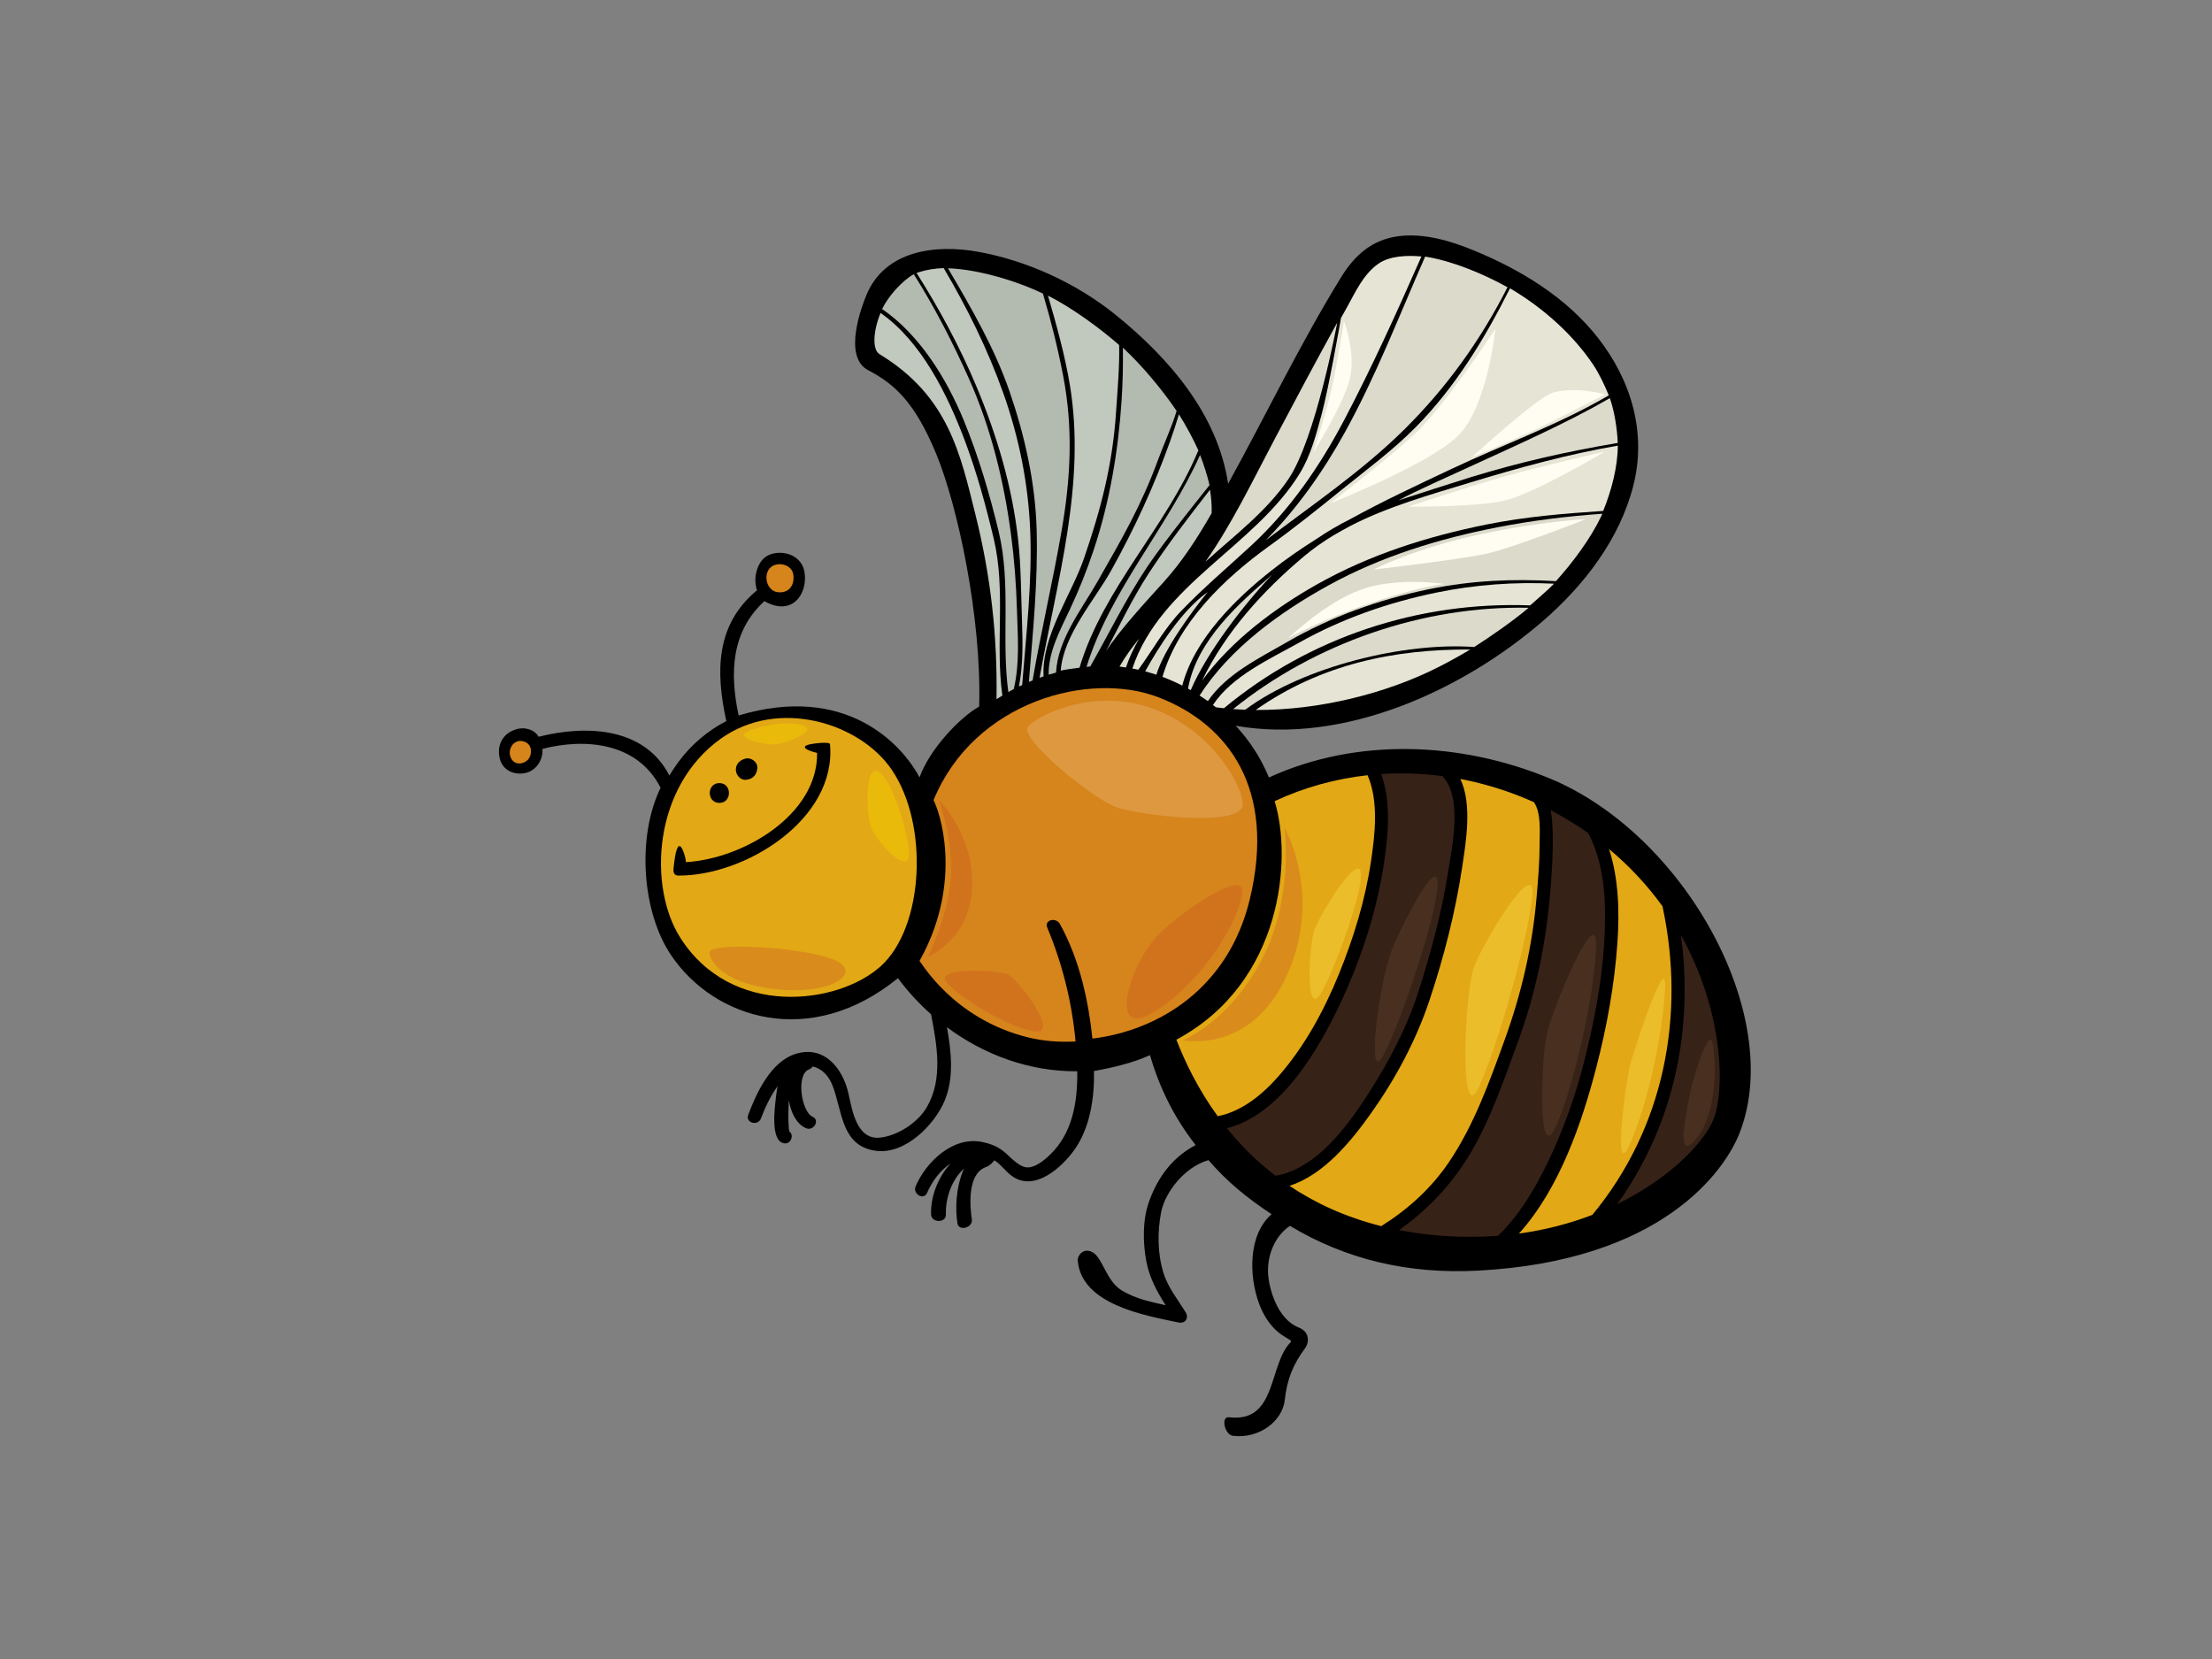 <?xml version="1.0" encoding="utf-8"?>
<!-- Generator: Adobe Illustrator 17.0.0, SVG Export Plug-In . SVG Version: 6.00 Build 0)  -->
<!DOCTYPE svg PUBLIC "-//W3C//DTD SVG 1.1//EN" "http://www.w3.org/Graphics/SVG/1.1/DTD/svg11.dtd">
<svg version="1.1" id="Layer_1" xmlns="http://www.w3.org/2000/svg" xmlns:xlink="http://www.w3.org/1999/xlink" x="0px" y="0px"
	 width="800px" height="600px" viewBox="0 0 800 600" enable-background="new 0 0 800 600" xml:space="preserve">
<rect x="0" y="0" width="800" height="600" fill="#808080" stroke="none"/>
<g>
	<path d="M560.469,281.522c-32.19-13.305-69.703-14.901-101.551-0.335c-2.806-6.926-6.925-13.234-11.987-18.703
		c39.181,6.882,82.021-12.809,110.982-37.805c14.918-12.876,27.792-29.548,32.764-48.888c4.947-19.239-0.697-38.162-12.691-53.532
		c-11.522-14.757-28.079-24.78-45.19-31.782c-8.39-3.434-17.995-6.263-27.145-5.035c-9.512,1.278-15.756,6.915-20.627,14.832
		c-14.795,24.021-27.048,49.589-40.64,74.285c-0.07,0.13-0.144,0.264-0.214,0.391c-3.741-24.993-21.256-45.386-40.697-61.094
		c-14.096-11.388-31.982-19.619-49.81-22.818c-15.221-2.729-33.388-0.561-40.193,15.39c-1.71,4.012-8.838,22.587,0.532,27.471
		c9.371,4.888,16.837,11.457,24.597,30.269c7.763,18.811,16.455,59.083,15.529,91.376c-6.708,3.708-17.831,15.176-21.569,25.615
		c-6.528-12.357-26.936-33.962-65.425-22.398c-3.242-15.316-2.738-30.315,9.327-41.356c10.068,5.766,15.735-2.707,14.521-10.388
		c-1.219-7.682-10.859-8.666-14.672-5.149c-2.892,2.667-3.861,7.882-2.522,11.611c-15.014,12.375-14.999,29.543-11.102,47.304
		c-6.648,3.432-12.595,8.405-17.27,14.715c-1.195,1.607-2.297,3.273-3.323,4.979c-8.951-17.392-29.752-18.43-47.309-14.025
		c-1.269-2.408-4.816-3.781-8.348-2.623c-4.798,1.574-6.831,5.852-5.672,10.548c1.159,4.692,6.025,6.291,10.118,4.937
		c3.062-1.015,5.615-4.517,5.304-8.474c15.777-4.055,34.495-2.174,42.728,14.076c-8.627,17.712-6.823,44.883,3.866,60.648
		c15.615,23.029,50.353,33.96,81.971,8.198c3.524,4.755,7.552,9.135,11.973,13.063c2.161,11.193,4.396,23.333-1.49,33.543
		c-3.237,5.612-10.645,10.485-17.131,11.077c-8.29,0.756-9.901-9.988-11.232-15.912c-2.052-9.164-8.753-17.59-19.094-14.391
		c-8.969,2.776-14.187,14.054-17.176,22.091c-1.075,2.895,3.542,4.131,4.61,1.269c1.53-4.111,3.472-8.101,6.014-11.676
		c-0.269,1.403-0.465,2.789-0.603,4.069c-0.36,3.31-2.114,15.428,2.741,16.557c2.639,0.612,3.939-2.882,2.164-4.203
		c-0.021-0.057-0.031-0.107-0.057-0.172c-0.258-1.006-0.24-2.133-0.295-3.163c-0.12-2.341-0.037-4.69,0.076-7.028
		c0.016-0.313,0.037-0.647,0.057-0.995c0.7,4.534,2.798,8.634,6.152,10.119c2.791,1.234,5.226-2.88,2.412-4.124
		c-4.023-1.784-6.111-15.351-1.263-17.13c0.603-0.219,1.021-0.607,1.279-1.06c2.989,0.662,5.651,2.942,7.17,6.808
		c3.681,9.385,3.093,22.013,15.748,23.699c10.561,1.407,21.193-9.393,24.842-18.136c3.412-8.166,2.441-17.59,0.83-26.556
		c13.527,10.073,29.982,16.077,47.126,15.932c0.133,11.045-1.634,22.305-9.895,30.222c-2.088,2.001-5.746,5.08-8.904,4.453
		c-1.838-0.363-3.9-2.075-6.103-4.164c-2.203-2.089-4.404-3.945-9.692-4.98c-10.326-2.022-20.005,7.114-23.845,16.035
		c-1.206,2.799,2.913,5.234,4.124,2.412c1.845-4.281,4.759-8.111,8.523-10.66c-4.565,4.991-7.28,11.903-7.077,18.468
		c0.091,3.074,5.45,3.143,5.356,0.061c-0.18-5.818,1.968-12.438,6.502-16.615c-3.14,7.452-3.043,14.89-2.328,19.743
		c0.452,3.041,5.662,1.613,5.213-1.397c-0.736-4.995-1.618-16.458,4.994-18.893c1.96-0.726,2.796-2.172,3.161-2.458
		c2.289,1.296,4.145,4.16,6.575,5.82c8.084,5.513,17.729-3.217,22.263-9.511c5.711-7.917,7.379-18.765,7.191-28.639
		c6.727-1.162,14.73-3.145,20.251-5.741c3.479,12.003,8.838,22.726,16.51,32.527c-9.509,4.986-14.315,13.246-16.93,20.641
		c-2.3,6.489-2.174,14.694-0.913,21.399c1.146,6.083,3.887,10.936,6.988,15.897c-4.675-1.15-10.352-2.031-15.923-5.401
		c-5.576-3.371-6.847-11.835-10.559-13.808c-3.281-1.738-5.453,1.265-5.309,3.015c1.305,15.943,24.278,19.88,36.424,22.412
		c2.629,0.549,3.751-1.772,2.699-3.512c-2.884-4.739-6.534-9.175-8.147-14.503c-2.245-7.409-2.083-15.04-0.853-21.673
		c1.391-7.487,8.648-16.608,17.163-19.016c6.8,7.882,13.949,13.688,22.827,19.551c-8.457,7.342-8.288,22.205-4.508,32.398
		c1.284,3.461,3.166,6.693,5.8,9.275c3.132,3.071,6.38,3.828,5.68,4.522c-8.233,8.235-4.868,29.336-22.381,27.25
		c-3.051-0.363-1.598,6.335,1.425,6.703c9.637,1.167,17.946-5.426,18.755-12.965c0.812-7.536,3.031-12.893,7.306-18.669
		c1.686-2.281,1.585-6.023-2.159-7.485c-8.162-3.185-10.882-14.71-11.18-19.301c-0.444-6.888,2.464-13.854,7.888-17.51
		c20.496,12.284,42.926,17.478,67.847,16.197c66.628-3.43,89.476-36.035,94.853-49.962
		C645.575,367.224,609.169,301.651,560.469,281.522z"/>
	<path fill="#D6841C" d="M278.306,205.614c2.315-2.803,8.228-1.768,8.65,2.439c0.431,4.205-2.193,6.645-5.85,6.095
		C277.45,213.599,275.988,208.419,278.306,205.614z"/>
	<path fill="#D6841C" d="M190.885,274.803c-1.522,1.585-4.811,2.195-6.155-0.794c-1.342-2.988,1.06-6.881,4.612-5.877
		C192.9,269.133,192.409,273.218,190.885,274.803z"/>
	<path fill="#DBDACB" d="M466.065,173.14c9.757-14.555,17.471-55.91,17.562-56.445c-7.103,12.805-15.779,29.16-22.634,42.116
		c-7.828,14.785-15.356,30.585-25.035,44.361C446.469,193.664,458.229,184.827,466.065,173.14z"/>
	<path fill="#E5E4D5" d="M498.375,95.466c-5.338,3.828-8.186,10.168-11.271,15.765c-0.514,0.937-1.608,2.842-2.125,3.777
		c-0.473,2.827-4.519,25.645-6.925,34.576c-1.984,7.365-3.957,15.071-7.987,21.643c-16.148,26.338-50.444,40.148-60.533,70.556
		c0.72,0.134,1.443,0.26,2.156,0.419c5.208-7.084,9.426-14.935,15.536-21.287c7.956-8.269,16.836-15.795,25.265-23.581
		c14.041-12.967,24.879-28.75,33.743-45.606c10.076-19.163,19.118-39.136,27.844-58.968
		C509.043,92.278,502.541,92.481,498.375,95.466z"/>
	<path fill="#DBDACB" d="M412.008,230.959c-2.613,3.182-5.043,6.505-7.116,10.113c0.78,0.085,1.556,0.207,2.326,0.322
		C408.45,237.733,410.079,234.262,412.008,230.959z"/>
	<path fill="#DBDACB" d="M507.725,155.48c15.461-15.26,27.823-32.545,37.476-51.594c-8.849-4.918-19.585-9.312-28.899-10.94
		c-0.292-0.049-0.59-0.098-0.885-0.141c-9.311,21.201-17.643,42.891-28.823,63.188c-7.988,14.494-17.312,27.713-28.828,39.413
		C474.65,182.556,492.643,170.36,507.725,155.48z"/>
	<path fill="#DBDACB" d="M436.772,214.111c-9.546,6.805-17.862,20.112-22.6,28.694c1.363,0.359,2.707,0.771,4.043,1.219
		C420.886,235.039,430.823,221.438,436.772,214.111z"/>
	<path fill="#E5E4D5" d="M459.938,206.25c5.234-4.128,10.679-7.887,16.28-11.393c3.903-2.677,7.967-5.02,12.141-7.122
		c11.867-6.535,24.197-12.284,36.497-18.093c19.102-9.025,38.789-16.001,56.975-26.654c-1.355-3.392-3.456-7.836-5.591-11.027
		c-7.272-10.868-18.027-20.56-30.125-27.685c-9.154,18.212-19.663,35.585-34.077,50.195c-8.272,8.383-17.677,15.283-26.81,22.672
		c-8.603,6.964-17.218,13.865-26.202,20.339c-16.265,11.722-32.775,27.548-38.601,47.318c2.443,0.907,4.829,1.96,7.157,3.143
		C432.011,231.058,446.897,216.532,459.938,206.25z"/>
	<path fill="#DBDACB" d="M460.145,207.82c-11.389,9.83-27.307,23.484-30.483,41.225c0.326,0.179,0.65,0.375,0.976,0.562
		C436.446,235.998,449.897,218.543,460.145,207.82z"/>
	<path fill="#DBDACB" d="M532.056,172.537c18.118-5.517,34.161-9.128,53.033-12.356c-0.211-5.028-1.175-11.356-2.861-16.193
		c-15.547,8.998-34.046,17.171-50.509,24.73c-6.776,3.109-20.452,9.212-25.954,12.246
		C510.915,179.287,526.859,174.121,532.056,172.537z"/>
	<path fill="#E5E4D5" d="M531.985,174.43c-14.735,4.487-29.93,8.715-43.636,15.79c-2.023,1.082-4.022,2.198-5.998,3.353
		c-3.756,2.267-7.369,4.793-10.794,7.669c-14.868,12.503-28.283,27.297-36.784,44.854c10.686-14.547,26.39-26.233,41.712-34.845
		c18.94-10.651,39.682-17.231,60.963-21.522c14.247-2.871,27.915-3.973,42.36-4.943c3.002-7.276,5.288-16.109,5.294-23.618
		C567.104,164.263,549.273,169.163,531.985,174.43z"/>
	<path fill="#E5E4D5" d="M442.661,256.137c30.789-25.586,70.348-38.71,110.745-37.193c2.302-2.082,6.507-5.608,8.632-7.848
		c-14.265-0.696-28.614,0.351-42.613,3.233c-17.278,3.558-34.145,9.422-49.554,18.075c-10.501,5.895-24.255,12.007-31.198,22.566
		c0.366,0.282,0.749,0.551,1.11,0.843C440.732,255.943,441.7,256.032,442.661,256.137z"/>
	<path fill="#DBDACB" d="M533.178,234c5.881-3.764,14.338-9.62,19.663-14.19c-38.269-0.81-77.385,12.862-106.863,36.64
		c1.438,0.11,2.892,0.188,4.352,0.243C471.792,240.797,508.347,232.203,533.178,234z"/>
	<path fill="#E5E4D5" d="M454.152,256.767c22.756,0.155,47.233-5.934,66.137-15.535c3.829-1.945,7.648-4.062,11.42-6.323
		C504.376,234.749,477.783,240.147,454.152,256.767z"/>
	<path fill="#DBDACB" d="M465.386,232.268c16.001-9.231,33.273-15.439,51.389-19.169c15.544-3.199,30.277-3.82,45.957-2.92
		c6.035-6.702,12.47-15.292,16.343-23.397c0.151-0.324,0.292-0.649,0.441-0.976c-12.712,0.898-25.356,2.444-37.87,4.88
		c-21.086,4.102-41.961,10.484-60.867,20.851c-17.594,9.65-35.868,22.771-46.941,40.009c1.018,0.655,2.023,1.334,3.002,2.037
		C443.452,243.792,455.428,238.008,465.386,232.268z"/>
	<path fill="#C1C8BD" d="M362.517,251.557c-2.618-18.814,1.339-38.028-3.117-56.718c-2.877-12.083-6.16-24.119-10.556-35.749
		c-6.205-16.41-15.612-35.601-30.384-45.914c-2.712,6.648-3.041,13.292-0.363,14.917c24.983,15.174,29.22,36.151,34.67,57.958
		c5.542,22.17,8.003,43.953,7.632,66.807C361.1,252.407,361.81,251.98,362.517,251.557z"/>
	<path fill="#B3BAB0" d="M367.787,220.404c-0.264-9.019-0.932-17.938-2.112-26.907c-2.571-19.478-7.278-38.768-15.304-56.689
		c-5.805-12.955-12.334-25.697-19.888-37.642c-4.289,2.398-9.228,8.003-11.462,12.584c13.597,9.372,23.315,25.145,29.554,40.317
		c5.333,12.984,9.308,26.468,12.592,40.102c4.631,19.237,0.89,38.858,3.511,58.142c0.392-0.215,1.59-0.931,1.981-1.143
		C368.889,239.579,368.069,230.206,367.787,220.404z"/>
	<path fill="#C1C8BD" d="M369.677,247.748c1.488-18.545,3.675-37.458,2.905-56.039c-0.702-16.963-4.088-33.713-9.789-49.7
		c-5.623-15.766-13.02-30.71-21.496-45.051c-3.161,0.114-6.275,0.589-9.256,1.567c-0.183,0.06-0.36,0.136-0.54,0.204
		c8.275,13.076,15.623,26.705,21.616,40.978c7.466,17.784,13.02,36.479,15.127,55.699c1.054,9.659,1.023,19.312,1.365,29.011
		c0.282,8.012,0.436,16.023-1.094,23.866C368.899,248.094,369.291,247.93,369.677,247.748z"/>
	<path fill="#B3BAB0" d="M373.449,246.101c3.114-17.981,7.296-35.758,10.426-53.741c3.359-19.31,4.33-37.343,0.587-56.664
		c-1.924-9.961-4.385-19.811-7.283-29.537c-2.24-1.041-4.508-2.039-6.847-2.927c-7.928-3.021-18.481-5.919-27.489-6.201
		c8.327,14.161,16.839,28.835,22.206,44.358c5.594,16.185,9.392,33.144,9.872,50.32c0.512,18.273-1.358,36.702-2.817,54.932
		C372.546,246.451,373,246.283,373.449,246.101z"/>
	<path fill="#C1C8BD" d="M377.417,244.628c-0.728-14.786,9.995-29.233,14.633-42.706c6.118-17.771,10.342-33.994,11.579-52.756
		c0.512-7.777,1.323-16.615,1.125-24.383c-7.189-6.291-17.265-13.592-25.738-17.865c3.007,10.355,6.092,21.441,7.867,32.023
		c6.043,35.958-4.628,70.988-10.906,106.18C376.459,244.95,376.939,244.792,377.417,244.628z"/>
	<path fill="#B3BAB0" d="M396.887,210.406c8.719-15.296,15.858-27.492,21.911-44.047c1.869-5.118,5.234-12.553,6.74-17.753
		c-5.338-7.871-12.649-16.562-19.23-22.671c-0.068-0.063-0.136-0.12-0.203-0.183c0.091,6.359-0.047,12.713-0.462,19.051
		c-1.206,18.268-4.257,36.522-10.049,53.924c-2.498,7.523-5.388,14.752-8.768,21.913c-3.446,7.309-7.692,15.153-7.578,23.36
		c0.723-0.219,1.95-0.555,2.683-0.753C382.556,231.228,391.168,220.444,396.887,210.406z"/>
	<path fill="#C1C8BD" d="M433.405,162.875c-1.798-4.002-4.573-9.175-7.027-13.02c-0.989,3.239-2.031,6.468-3.169,9.666
		c-5.753,16.133-12.947,31.724-21.274,46.689c-6.103,10.967-17.298,23.297-18.309,36.33c2.021-0.478,4.727-0.756,6.792-1.056
		C399.116,212.47,421.873,190.703,433.405,162.875z"/>
	<path fill="#B3BAB0" d="M414.979,204.898c6.445-9.636,21.746-28.506,22.469-29.439c-0.718-3.173-2.156-7.732-3.43-10.911
		c-11.861,26.369-32.472,48.937-41.06,76.624c0.449-0.048,0.9-0.087,1.352-0.13C401.131,229.046,407.276,216.412,414.979,204.898z"
		/>
	<path fill="#C1C8BD" d="M415.232,207.704c-5.784,8.942-10.318,18.502-15.27,27.871c4.861-7.553,14.153-17.655,20.749-24.913
		c6.907-7.599,12.396-16.192,17.492-25.051c0.099-2.787-0.12-5.63-0.593-8.498C429.857,187.084,422.094,197.094,415.232,207.704z"/>
	<path fill="#E3A815" d="M318.507,349.468c-15.61,14.054-54.255,18.737-72.603-10.539c-11.493-18.348-9.791-54.156,14.717-71.735
		c20.804-14.92,50.337-5.801,61.885,11.18C336.072,298.333,334.125,335.417,318.507,349.468z"/>
	<path fill="#D6841C" d="M395.088,375.628c-1.397-13.22-4.411-28.062-11.71-41.388c-1.459-2.661-5.795-1.575-4.607,1.27
		c5.5,13.202,8.919,26.941,10.219,41.16c-6.004,0.32-11.785-0.173-17.006-1.44c-27.324-6.638-39.029-27.555-39.423-27.716
		c14.443-25.764,8.977-49.962,5.074-58.16c14.834-35.912,56.597-46.842,81.582-37.082c24.981,9.757,42.431,32.938,32.788,72.993
		C444.306,357.253,419.288,372.653,395.088,375.628z"/>
	<path fill="#E3A815" d="M440.4,403.692c-7.264-10.001-11.96-19.949-14.939-27.681c38.643-20.688,41.859-65.911,35.521-86.265
		c10.82-5.053,22.172-8.112,33.623-9.375c4.043,9.363,2.702,21.192,1.271,30.91c-2.078,14.106-6.309,27.926-11.681,41.106
		c-5.39,13.207-12.438,26.175-21.885,36.931C456.501,395.936,449.053,402.008,440.4,403.692z"/>
	<path fill="#372217" d="M443.734,408.038c21.509-5.411,36.027-33.434,43.783-51.334c6.259-14.445,10.846-29.738,13.138-45.326
		c1.485-10.078,2.456-21.595-1.122-31.438c7.398-0.483,14.811-0.211,22.133,0.748c7.361,7.615,3.532,25.423,2.135,34.285
		c-2.331,14.798-6.233,29.411-10.807,43.664c-4.158,12.963-10.546,25.05-17.857,36.508c-7.476,11.714-18.932,27.627-33.853,30.078
		C454.345,419.898,448.552,414.015,443.734,408.038z"/>
	<path fill="#E3A815" d="M466.37,428.876c12.451-4.072,22.143-15.949,29.431-26.181c8.838-12.413,16.338-26.38,21.167-40.859
		c5.239-15.713,9.405-31.942,11.861-48.324c1.284-8.571,3.73-22.616-0.676-31.783c9.162,1.729,18.113,4.564,26.628,8.392
		c2.665,3.9,2.036,10.832,2.039,15.144c0.003,6.318-0.525,12.635-1.06,18.923c-1.548,18.189-5.503,35.168-11.733,52.323
		c-5.482,15.081-10.916,30.316-19.943,43.705c-6.452,9.565-14.918,17.203-24.545,23.231
		C486.467,440.159,475.522,435.02,466.37,428.876z"/>
	<path fill="#372217" d="M518.362,446.664c-4.315-0.42-8.436-1.027-12.386-1.795c8.17-5.724,15.333-12.668,21.352-20.979
		c9.985-13.793,15.456-30.303,21.303-46.111c6.643-17.959,10.397-35.871,12.015-54.897c0.624-7.296,1.104-14.616,0.893-21.94
		c-0.073-2.514-0.196-5.283-0.736-7.917c4.737,2.46,9.306,5.248,13.68,8.331c0.042,0.128,0.086,0.256,0.152,0.384
		c6.142,12.007,6.312,26.188,5.539,39.357c-0.843,14.291-3.652,28.471-7.118,42.337c-3.198,12.806-7.643,25.283-13.404,37.165
		c-4.545,9.379-10.206,19.009-17.888,26.329C534.408,447.483,526.616,447.461,518.362,446.664z"/>
	<path fill="#E3A815" d="M549.341,446.14c14.67-16.247,22.801-40.136,27.969-60.051c3.824-14.731,6.578-29.802,7.643-44.993
		c0.783-11.24,0.498-23.177-3.015-34.024c7.231,6.022,13.743,12.963,19.332,20.712c8.46,39.46,0.595,80.235-25.38,111.593
		C567.984,442.406,559.119,444.806,549.341,446.14z"/>
	<path fill="#372217" d="M620.245,403.334c-2.362,7.951-14.67,22.032-35.333,32.122c20.324-28.352,27.682-62.859,23.012-97.275
		C621.806,362.934,624.239,389.895,620.245,403.334z"/>
	<path d="M300.175,269.106c-0.089-0.982-7.134-0.216-8.473,0.453c-2.159,1.079,1.955,2.286,3.819,2.772
		c0.253,22.446-26.847,38.309-47.481,39.473c0.185-0.771-1.292-6.373-2.503-5.768c-1.211,0.607-1.759,6.201-1.966,8.324
		c-0.13,1.31,0.459,2.285,1.668,2.298C269.23,316.905,302.702,296.44,300.175,269.106z"/>
	<path d="M260.167,283.213c-4.623,0-4.623,7.168,0,7.168C264.787,290.381,264.787,283.213,260.167,283.213z"/>
	<path d="M270.319,274.257c-1.125,0-4.203,1.053-4.182,4.179c0.01,1.814,1.637,3.765,3.589,3.584
		c1.556-0.145,3.814-0.804,4.174-4.179C274.114,275.897,272.224,274.257,270.319,274.257z"/>
	<path fill="#D98C1B" d="M256.907,343.777c4.542-3.028,36.836-0.864,45.886,3.876c9.047,4.74-3.232,12.709-23.913,9.907
		C258.202,354.76,255.615,344.637,256.907,343.777z"/>
	<path fill="#EABA0A" d="M320.24,281.736c2.224,3.126,7.108,14.432,8.403,25.635c1.292,11.202-11.634-3.015-13.571-7.971
		C313.133,294.445,312.271,270.532,320.24,281.736z"/>
	<path fill="#EABA0A" d="M270.047,264.717c3.587-1.877,14.004-4.308,20.251-2.369c6.246,1.938-6.677,6.678-9.906,6.892
		C277.158,269.456,265.526,267.087,270.047,264.717z"/>
	<path fill="#DD9840" d="M371.943,262.561c5.628-5.347,24.986-13.356,44.589-6.461c19.603,6.891,32.099,25.419,32.96,34.466
		c0.862,9.049-37.053,4.309-45.453,1.51C395.639,289.274,367.633,266.656,371.943,262.561z"/>
	<path fill="#D1731D" d="M418.041,339.035c6.763-7.493,31.666-25.203,31.235-16.583c-0.428,8.614-12.495,30.801-30.806,42.866
		C400.16,377.38,408.132,350.021,418.041,339.035z"/>
	<path fill="#EBBD2B" d="M491.928,319.649c-1.104,6.711-6.246,23.484-13.14,37.698c-6.891,14.219-5.602-14.431-3.448-20.894
		C477.493,329.99,494.731,302.629,491.928,319.649z"/>
	<path fill="#EBBD2B" d="M532.855,350.453c2.19-7.383,22.624-41.574,21.331-26.712c-1.297,14.863-12.065,53.21-19.173,69.149
		C527.905,408.831,529.412,362.085,532.855,350.453z"/>
	<path fill="#EBBD2B" d="M602.223,356.272c0,8.186-3.662,35.756-12.279,56.436c-7.194,17.267-1.937-22.188-0.217-28.219
		C591.453,378.458,602.223,345.282,602.223,356.272z"/>
	<path fill="#482F1F" d="M503.345,343.561c2.026-5.57,16.586-35.114,16.586-24.127c0,10.986-12.923,49.331-19.387,61.823
		C494.081,393.753,498.177,357.777,503.345,343.561z"/>
	<path fill="#482F1F" d="M559.571,373.287c2.156-9.011,17.667-46.313,17.667-31.882c0,14.436-6.682,46.963-14.002,64.84
		C555.909,424.126,557.203,383.195,559.571,373.287z"/>
	<path fill="#482F1F" d="M611.271,395.26c1.117-5.48,6.891-24.99,8.186-17.665c1.295,7.325,1.509,24.99-5.821,34.036
		C606.316,420.681,609.117,405.815,611.271,395.26z"/>
	<path fill="#D1731D" d="M342.582,355.648c5.226,5.54,21.997,15.978,31.611,17.365c9.606,1.391-6.257-19.334-9.961-20.721
		C360.528,350.9,336.792,349.512,342.582,355.648z"/>
	<path fill="#D1731D" d="M339.559,289.353c0,0,5.894,16.315,4.08,30.595c-1.814,14.277-8.16,26.063-8.16,26.063
		s15.187-5.891,16.09-24.93C352.478,302.043,339.559,289.353,339.559,289.353z"/>
	<path fill="#D98C1B" d="M427.738,376.229c0,0,16.664-6.351,28.57-29.1c11.903-22.749,8.199-47.878,8.199-47.878
		s14.02,24.071,1.057,53.169C452.606,381.518,427.738,376.229,427.738,376.229z"/>
	<path fill="#FFFDF1" d="M481.064,182.054c0,0,19.449-14.941,30.358-24.901c10.909-9.962,29.408-38.186,29.408-38.186
		s-2.845,28.224-13.519,38.657C516.642,168.059,481.064,182.054,481.064,182.054z"/>
	<path fill="#FFFDF1" d="M509.289,183.24c0,0,20.632-6.879,33.913-10.672c13.281-3.797,37.236-9.251,37.236-9.251
		s-25.855,15.416-36.526,17.787C533.241,183.475,509.289,183.24,509.289,183.24z"/>
	<path fill="#FFFDF1" d="M496.715,206.009c0,0,14.704-7.591,37.708-12.571c23.007-4.979,39.133-5.691,39.133-5.691
		s-26.325,10.437-36.283,12.568C527.31,202.452,496.715,206.009,496.715,206.009z"/>
	<path fill="#FFFDF1" d="M474.901,163.791c0,0,4.74-14.229,6.875-23.951c2.133-9.726,4.268-23.72,4.268-23.72
		s4.743,12.097,1.895,21.82C485.096,147.663,474.901,163.791,474.901,163.791z"/>
	<path fill="#FFFDF1" d="M532.223,165.438c0,0,19.703-8.212,28.277-12.588c8.575-4.379,20.065-10.217,20.065-10.217
		s-10.031-2.918-18.604-0.732C556.18,143.377,532.223,165.438,532.223,165.438z"/>
	<path fill="#FFFDF1" d="M465.997,230.749c0,0,11.13-6.385,30.102-12.772c18.974-6.382,26.456-6.749,26.456-6.749
		s-17.152-2.735-30.287,2.007C479.132,217.977,465.997,230.749,465.997,230.749z"/>
</g>
</svg>
